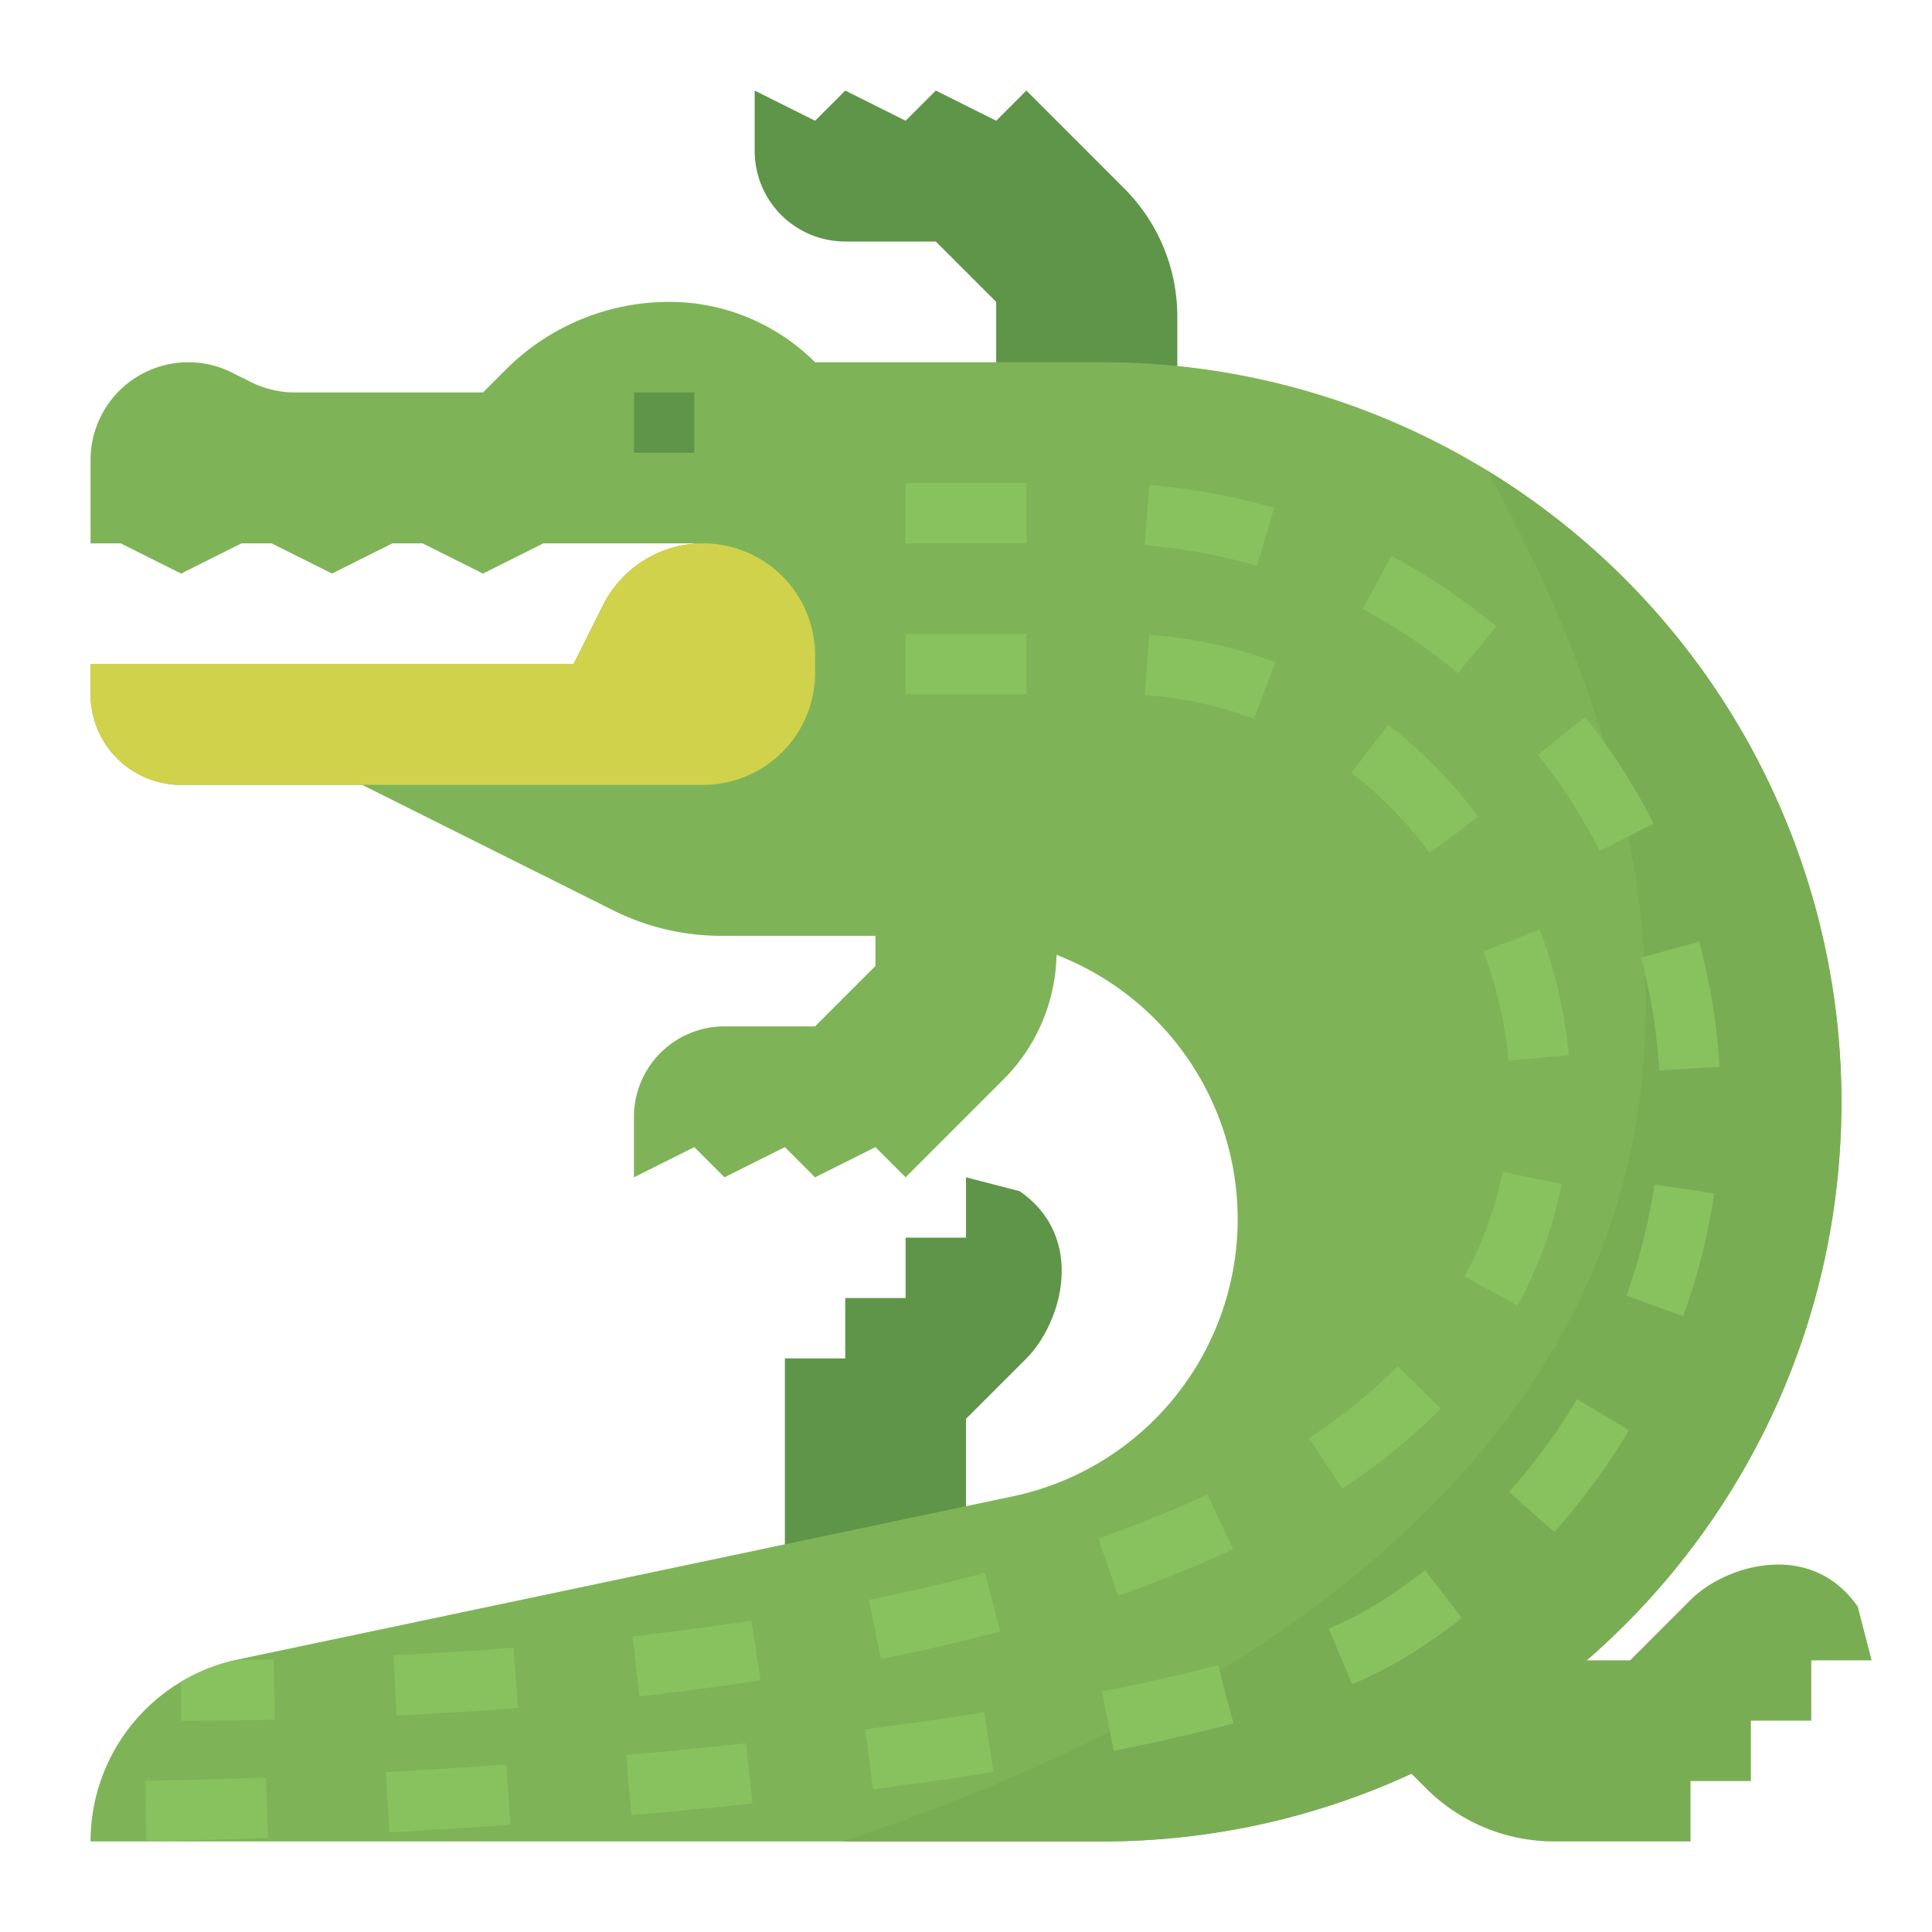 <svg height="512" viewBox="0 0 512 512" width="512" xmlns="http://www.w3.org/2000/svg"><g id="Flat"><path d="m270.225 315.681-14.225-3.681v16h-16v16h-16v16h-16v56l24 24 24-32v-32l16-16c9.373-9.373 16-32-1.775-44.319z" fill="#5f9548"/><path d="m297.941 49.941-25.941-25.941-8 8-16-8-8 8-16-8-8 8-16-8v16a24 24 0 0 0 24 24h24l16 16v16l48 8v-20.118a48 48 0 0 0 -14.059-33.941z" fill="#5f9548"/><path d="m488 292c0 108.25-87.75 196-196 196h-268a49.246 49.246 0 0 1 38.47-48.09c.22-.05.44-.1.67-.15l205.25-43.21a75.081 75.081 0 0 0 -15.47-148.55h-61.81a63.874 63.874 0 0 1 -28.62-6.76l-66.49-33.24h-48a24.006 24.006 0 0 1 -24-24v-8h128l7.8-15.6a29.666 29.666 0 0 1 25.56-16.37c-.45-.01-.9-.03-1.36-.03h-40l-16 8-16-8h-8l-16 8-16-8h-8l-16 8-16-8h-8v-22.11a25.9 25.9 0 0 1 37.47-23.16l5.06 2.54a26.007 26.007 0 0 0 11.58 2.73h49.89l6.06-6.06a61.249 61.249 0 0 1 43.31-17.94 54.636 54.636 0 0 1 38.63 16h76a195.046 195.046 0 0 1 102.22 28.74v.01a196.152 196.152 0 0 1 93.78 167.25z" fill="#7eb457"/><path d="m488 292c0 108.25-87.75 196-196 196h-68.75c120.49-39.99 293.41-139.2 170.97-363.25a196.152 196.152 0 0 1 93.78 167.25z" fill="#79ad54"/><path d="m168 104h16v16h-16z" fill="#5f9548"/><path d="m232 240v16l-16 16h-24a24 24 0 0 0 -24 24v16l16-8 8 8 16-8 8 8 16-8 8 8 25.941-25.941a48 48 0 0 0 14.059-33.941v-28.118z" fill="#7eb457"/><path d="m492.319 425.775c-12.319-17.775-34.946-11.148-44.319-1.775l-16 16h-16l-48 24 9.941 9.941a48 48 0 0 0 33.941 14.059h36.118v-16h16v-16h16v-16h16z" fill="#79ad54"/><path d="m38.811 487.893-.223-16c9.994-.14 20.711-.416 31.854-.821l.582 15.989c-11.262.412-22.1.691-32.213.832zm64.36-2.295-.867-15.976c10.52-.572 21.232-1.243 31.839-2l1.133 15.96c-10.695.763-21.496 1.44-32.105 2.018zm64.173-4.556-1.4-15.939c10.775-.948 21.459-1.986 31.757-3.086l1.7 15.909c-10.401 1.111-21.185 2.159-32.057 3.116zm64.024-6.875-2.049-15.867c10.972-1.417 21.567-2.929 31.489-4.5l2.494 15.805c-10.07 1.595-20.814 3.126-31.934 4.562zm63.791-10.188-3.116-15.694c11.271-2.237 21.609-4.6 30.729-7.03l4.116 15.462c-9.45 2.515-20.125 4.958-31.729 7.262zm63.191-17.658-6.234-14.736a88.163 88.163 0 0 0 11.777-5.92 161.362 161.362 0 0 0 13.778-9.524l9.771 12.671a177.618 177.618 0 0 1 -15.151 10.472 104.109 104.109 0 0 1 -13.941 7.037zm53.55-40.321-11.957-10.632a163.031 163.031 0 0 0 18.024-24.548l13.729 8.217a179.094 179.094 0 0 1 -19.796 26.963zm34.17-57.208-15.047-5.438a151.522 151.522 0 0 0 7.421-29.417l15.83 2.325a167.581 167.581 0 0 1 -8.202 32.53zm-6.344-65.123a148.889 148.889 0 0 0 -4.888-29.9l15.444-4.183a164.929 164.929 0 0 1 5.415 33.125zm-15.765-58.179a149.215 149.215 0 0 0 -16.406-25.481l12.5-9.984a165.235 165.235 0 0 1 18.169 28.22zm-37.626-47.134a149.386 149.386 0 0 0 -25.149-16.923l7.534-14.115a165.393 165.393 0 0 1 27.849 18.739zm-53.2-28.378a148.636 148.636 0 0 0 -29.8-5.494l1.283-15.948a164.6 164.6 0 0 1 33.011 6.087zm-61.135-5.978h-32v-16h32z" fill="#88c25e"/><path d="m105.089 454.639-.771-15.982c10.728-.518 21.406-1.191 31.737-2l1.251 15.951c-10.49.821-21.329 1.505-32.217 2.031zm64.378-5.093-1.793-15.9c10.756-1.212 21.334-2.611 31.441-4.157l2.42 15.816c-10.314 1.578-21.103 3.005-32.068 4.241zm63.982-9.879-3.17-15.683c10.673-2.158 21.013-4.555 30.732-7.127l4.092 15.468c-10.023 2.652-20.673 5.122-31.654 7.342zm62.87-16.833-5.262-15.11a304.694 304.694 0 0 0 28.912-11.675l6.788 14.489a320.433 320.433 0 0 1 -30.438 12.296zm59.414-28.371-8.812-13.355a145.137 145.137 0 0 0 23.491-19.05l11.4 11.226a161.091 161.091 0 0 1 -26.079 21.179zm46.455-48.512-14.063-7.631a99.474 99.474 0 0 0 10.08-27.73l15.681 3.175a115.455 115.455 0 0 1 -11.698 32.186zm-2.391-64.9a108.482 108.482 0 0 0 -6.7-28.941l14.952-5.694a124.5 124.5 0 0 1 7.685 33.209zm-20.933-55.051a105.611 105.611 0 0 0 -20.729-21.193l9.737-12.7a121.583 121.583 0 0 1 23.874 24.4zm-46.531-35.54a101.821 101.821 0 0 0 -28.888-6.211l1.086-15.963a117.78 117.78 0 0 1 33.424 7.194zm-60.333-6.46h-32v-16h32z" fill="#88c25e"/><path d="m186.334 144a29.666 29.666 0 0 0 -26.534 16.4l-7.8 15.6h-128v8a24 24 0 0 0 24 24h138.334a29.666 29.666 0 0 0 29.666-29.666v-4.668a29.666 29.666 0 0 0 -29.666-29.666z" fill="#d0d24b"/><path d="m72.84 455.74c-8.23.17-16.59.26-24.84.26v-10.32a49.148 49.148 0 0 1 14.47-5.77q5.04-.06 10.04-.16z" fill="#88c25e"/></g></svg>